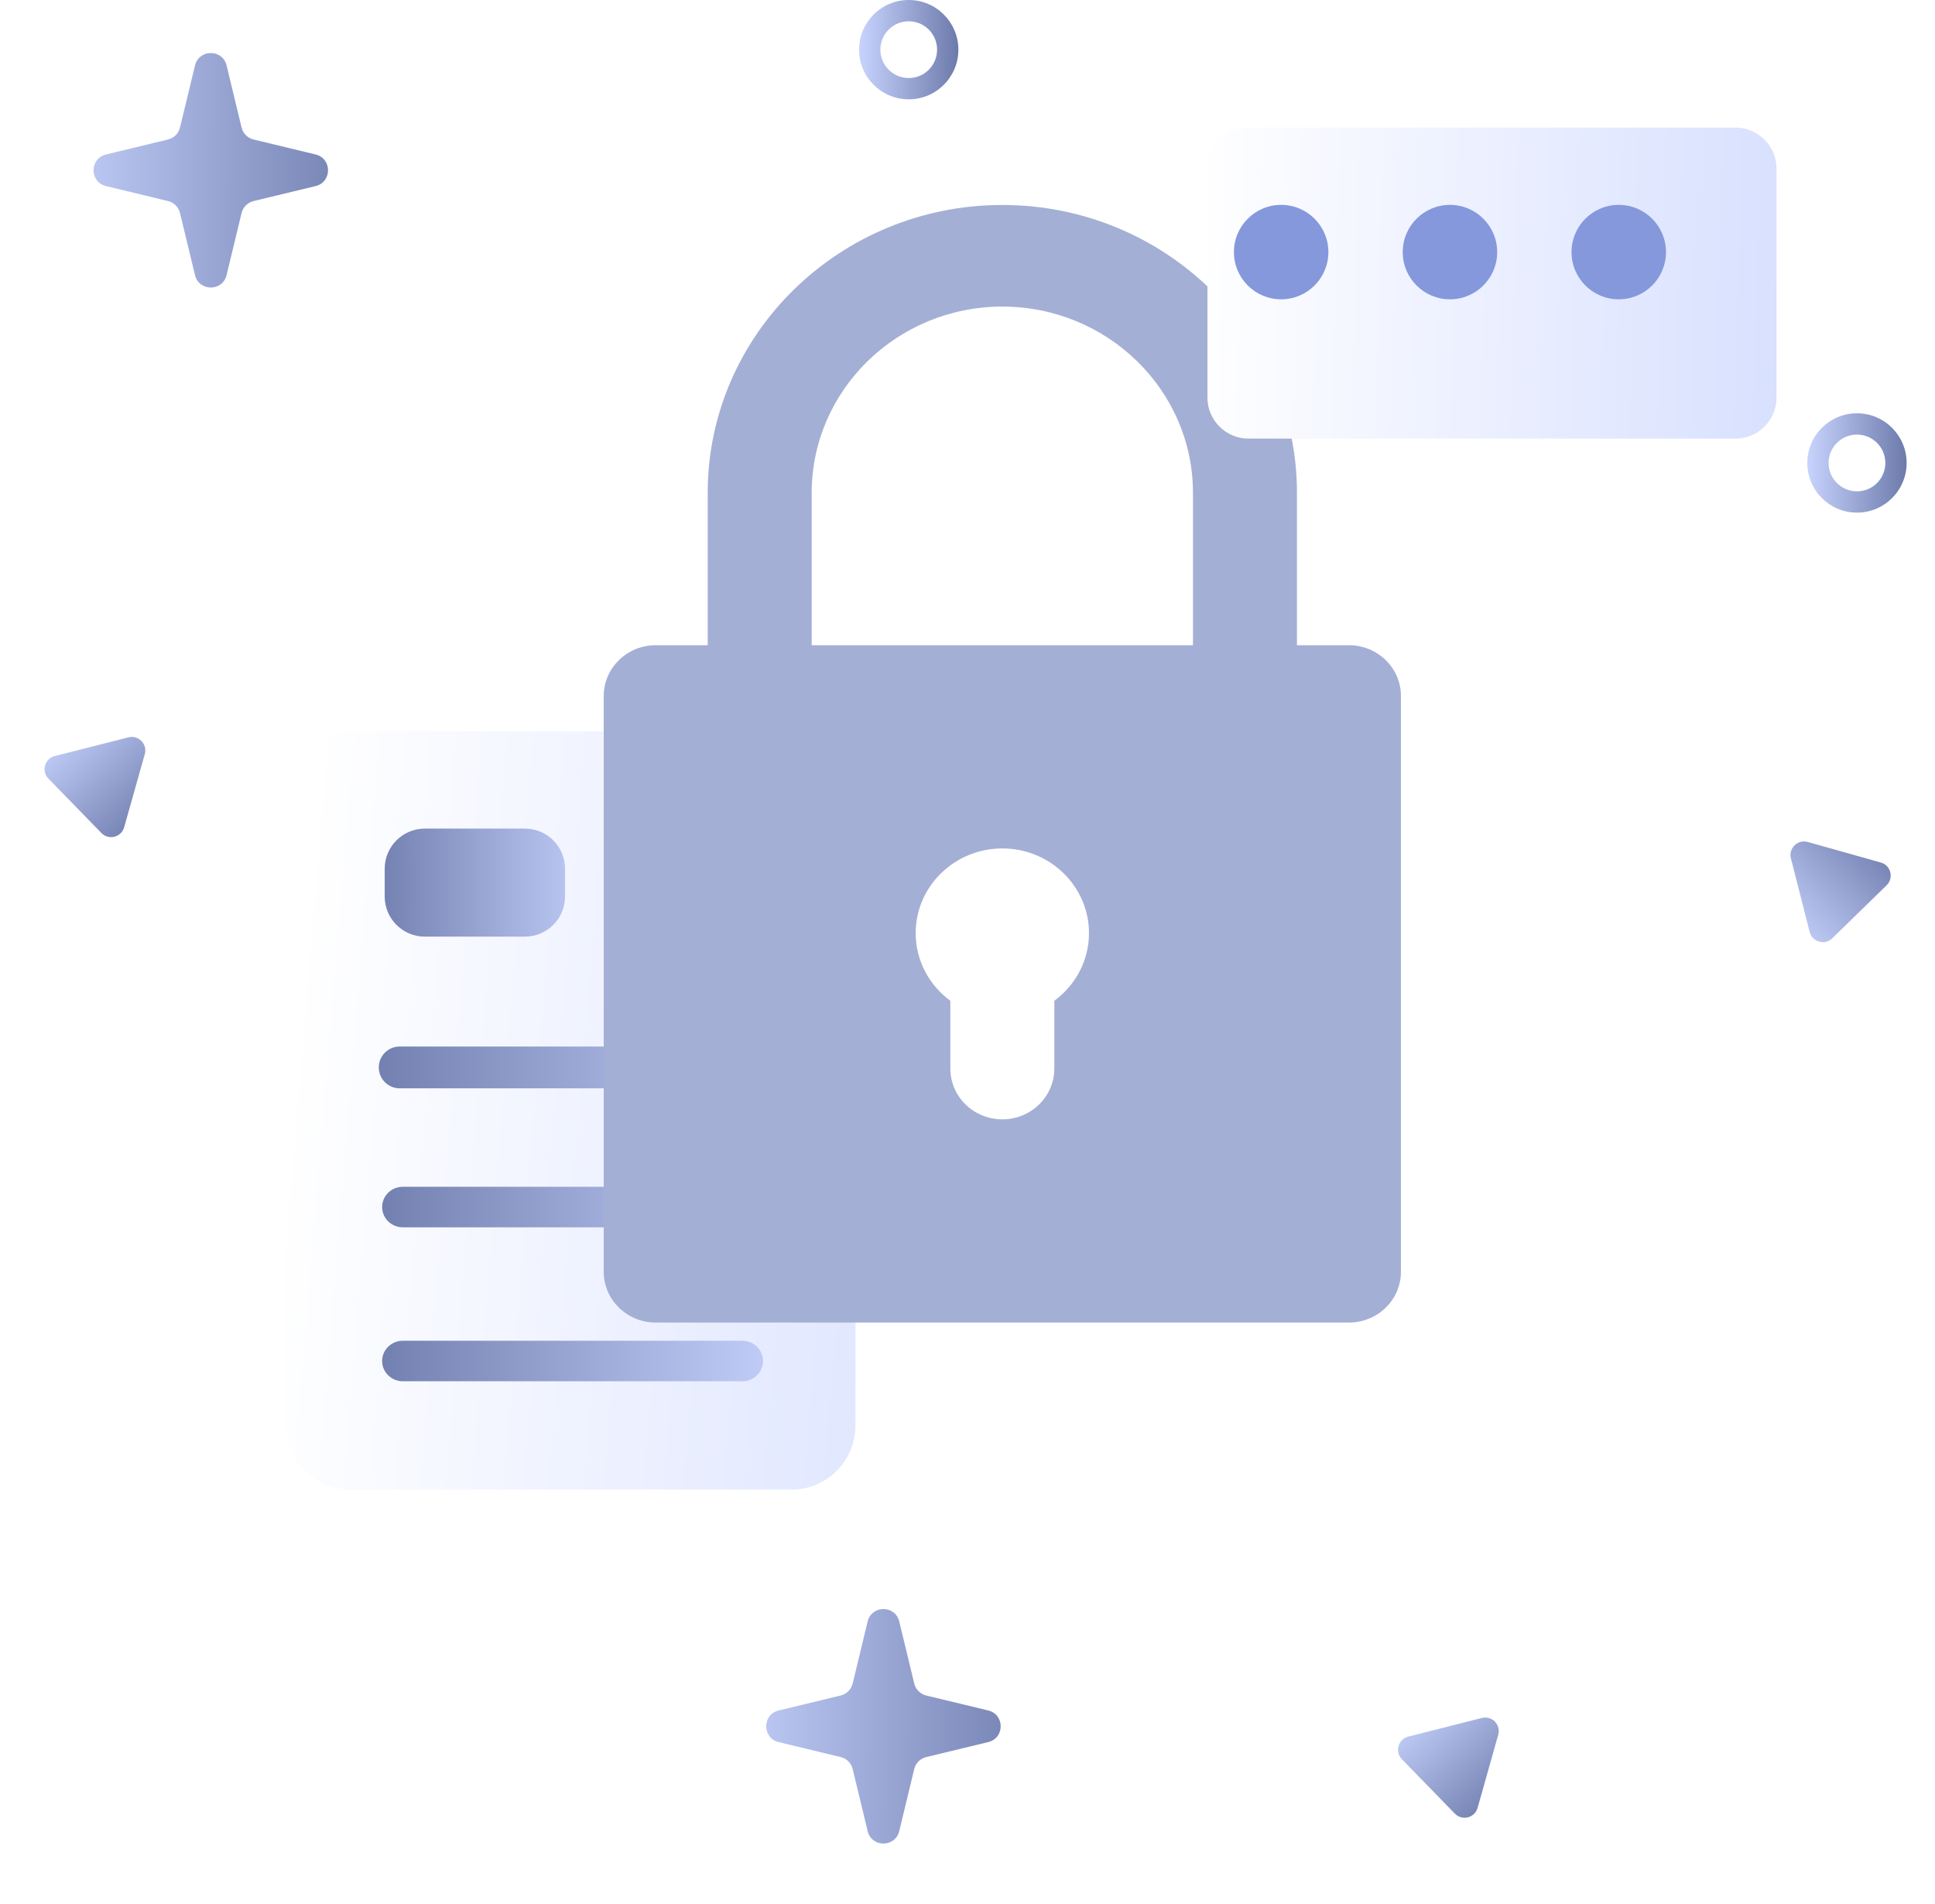 <svg width="250" height="246" viewBox="0 0 250 246" fill="none" xmlns="http://www.w3.org/2000/svg">
<path d="M102.24 94.484H45.285C40.709 94.484 37 98.194 37 102.769V184.178C37 188.753 40.709 192.463 45.285 192.463H102.24C106.816 192.463 110.525 188.753 110.525 184.178V102.769C110.525 98.194 106.816 94.484 102.24 94.484Z" fill="url(#paint0_linear_7638_3259)"/>
<path d="M95.883 135.211H51.639C50.149 135.211 48.941 136.419 48.941 137.909V137.917C48.941 139.407 50.149 140.615 51.639 140.615H95.883C97.373 140.615 98.581 139.407 98.581 137.917V137.909C98.581 136.419 97.373 135.211 95.883 135.211Z" fill="url(#paint1_linear_7638_3259)"/>
<path d="M95.91 173.227H52.045C50.569 173.227 49.371 174.397 49.371 175.84V175.849C49.371 177.292 50.569 178.462 52.045 178.462H95.91C97.387 178.462 98.584 177.292 98.584 175.849V175.84C98.584 174.397 97.387 173.227 95.91 173.227Z" fill="url(#paint2_linear_7638_3259)"/>
<path d="M95.91 153.336H52.045C50.569 153.336 49.371 154.506 49.371 155.949V155.958C49.371 157.401 50.569 158.571 52.045 158.571H95.91C97.387 158.571 98.584 157.401 98.584 155.958V155.949C98.584 154.506 97.387 153.336 95.91 153.336Z" fill="url(#paint3_linear_7638_3259)"/>
<path d="M67.818 107.055H54.889C52.025 107.055 49.703 109.376 49.703 112.24V115.828C49.703 118.692 52.025 121.014 54.889 121.014H67.818C70.682 121.014 73.004 118.692 73.004 115.828V112.24C73.004 109.376 70.682 107.055 67.818 107.055Z" fill="url(#paint4_linear_7638_3259)"/>
<path d="M112.098 209.5C112.615 207.356 115.665 207.356 116.183 209.5L118.117 217.513C118.302 218.279 118.9 218.877 119.666 219.062L127.679 220.996C129.823 221.514 129.823 224.564 127.679 225.081L119.666 227.015C118.9 227.2 118.302 227.799 118.117 228.565L116.183 236.578C115.665 238.722 112.615 238.722 112.098 236.578L110.164 228.565C109.979 227.799 109.38 227.2 108.614 227.015L100.601 225.081C98.457 224.564 98.457 221.514 100.601 220.996L108.614 219.062C109.38 218.877 109.979 218.279 110.164 217.513L112.098 209.5Z" fill="url(#paint5_linear_7638_3259)"/>
<path d="M25.192 8.461C25.709 6.317 28.759 6.317 29.276 8.461L31.211 16.474C31.396 17.24 31.994 17.838 32.76 18.023L40.773 19.957C42.917 20.475 42.917 23.524 40.773 24.042L32.76 25.976C31.994 26.161 31.396 26.759 31.211 27.526L29.276 35.539C28.759 37.683 25.709 37.683 25.192 35.539L23.257 27.526C23.072 26.759 22.474 26.161 21.708 25.976L13.695 24.042C11.551 23.524 11.551 20.475 13.695 19.957L21.708 18.023C22.474 17.838 23.072 17.24 23.257 16.474L25.192 8.461Z" fill="url(#paint6_linear_7638_3259)"/>
<path fill-rule="evenodd" clip-rule="evenodd" d="M117.405 10.083C119.43 10.083 121.071 8.442 121.071 6.417C121.071 4.392 119.43 2.75 117.405 2.75C115.38 2.75 113.738 4.392 113.738 6.417C113.738 8.442 115.38 10.083 117.405 10.083ZM117.405 12.833C120.949 12.833 123.821 9.96 123.821 6.417C123.821 2.873 120.949 0 117.405 0C113.861 0 110.988 2.873 110.988 6.417C110.988 9.96 113.861 12.833 117.405 12.833Z" fill="url(#paint7_linear_7638_3259)"/>
<path d="M231.383 110.903C231.05 109.597 232.256 108.421 233.554 108.785L243 111.44C244.297 111.804 244.713 113.437 243.749 114.378L236.727 121.231C235.763 122.173 234.141 121.717 233.808 120.411L231.383 110.903Z" fill="url(#paint8_linear_7638_3259)"/>
<path d="M16.591 95.267C17.898 94.936 19.073 96.143 18.706 97.44L16.04 106.882C15.674 108.179 14.04 108.593 13.1 107.628L6.256 100.597C5.316 99.631 5.774 98.01 7.08 97.679L16.591 95.267Z" fill="url(#paint9_linear_7638_3259)"/>
<path d="M191.454 221.962C192.761 221.631 193.936 222.838 193.57 224.135L190.903 233.578C190.537 234.875 188.904 235.289 187.964 234.323L181.12 227.292C180.179 226.327 180.637 224.705 181.944 224.374L191.454 221.962Z" fill="url(#paint10_linear_7638_3259)"/>
<path fill-rule="evenodd" clip-rule="evenodd" d="M239.917 63.482C241.942 63.482 243.583 61.84 243.583 59.815C243.583 57.79 241.942 56.148 239.917 56.148C237.892 56.148 236.25 57.79 236.25 59.815C236.25 61.84 237.892 63.482 239.917 63.482ZM239.917 66.232C243.46 66.232 246.333 63.359 246.333 59.815C246.333 56.271 243.46 53.398 239.917 53.398C236.373 53.398 233.5 56.271 233.5 59.815C233.5 63.359 236.373 66.232 239.917 66.232Z" fill="url(#paint11_linear_7638_3259)"/>
<path d="M84.717 170.875H174.283C177.992 170.875 181 167.936 181 164.312V89.929C181 86.304 177.992 83.365 174.283 83.365H167.565V63.676C167.565 43.169 150.489 26.484 129.5 26.484C108.511 26.484 91.435 43.169 91.435 63.676V83.365H84.717C81.008 83.365 78 86.304 78 89.929V164.312C78 167.936 81.008 170.875 84.717 170.875ZM136.217 129.302V138.059C136.217 141.684 133.21 144.622 129.5 144.622C125.79 144.622 122.783 141.684 122.783 138.059V129.302C120.065 127.304 118.304 124.128 118.304 120.557C118.304 114.525 123.327 109.618 129.5 109.618C135.673 109.618 140.696 114.525 140.696 120.557C140.696 124.128 138.935 127.304 136.217 129.302ZM104.87 63.676C104.87 50.406 115.919 39.611 129.5 39.611C143.081 39.611 154.13 50.406 154.13 63.676V83.365H104.87V63.676Z" fill="#A4AFD5"/>
<g filter="url(#filter0_d_7638_3259)">
<path d="M218.217 12.484H155.308C152.376 12.484 150 14.861 150 17.792V47.361C150 50.293 152.376 52.669 155.308 52.669H218.217C221.149 52.669 223.525 50.293 223.525 47.361V17.792C223.525 14.861 221.149 12.484 218.217 12.484Z" fill="url(#paint12_linear_7638_3259)"/>
</g>
<path d="M165.524 38.673C168.894 38.673 171.627 35.941 171.627 32.571C171.627 29.201 168.894 26.469 165.524 26.469C162.154 26.469 159.422 29.201 159.422 32.571C159.422 35.941 162.154 38.673 165.524 38.673Z" fill="#8598DC"/>
<path d="M187.333 38.673C190.703 38.673 193.435 35.941 193.435 32.571C193.435 29.201 190.703 26.469 187.333 26.469C183.963 26.469 181.23 29.201 181.23 32.571C181.23 35.941 183.963 38.673 187.333 38.673Z" fill="#8598DC"/>
<path d="M209.141 38.673C212.512 38.673 215.244 35.941 215.244 32.571C215.244 29.201 212.512 26.469 209.141 26.469C205.771 26.469 203.039 29.201 203.039 32.571C203.039 35.941 205.771 38.673 209.141 38.673Z" fill="#8598DC"/>
<defs>
<filter id="filter0_d_7638_3259" x="143" y="3.484" width="99.525" height="66.188" filterUnits="userSpaceOnUse" color-interpolation-filters="sRGB">
<feFlood flood-opacity="0" result="BackgroundImageFix"/>
<feColorMatrix in="SourceAlpha" type="matrix" values="0 0 0 0 0 0 0 0 0 0 0 0 0 0 0 0 0 0 127 0" result="hardAlpha"/>
<feOffset dx="6" dy="4"/>
<feGaussianBlur stdDeviation="6.5"/>
<feComposite in2="hardAlpha" operator="out"/>
<feColorMatrix type="matrix" values="0 0 0 0 0.105 0 0 0 0 0.466 0 0 0 0 0.546 0 0 0 0.09 0"/>
<feBlend mode="normal" in2="BackgroundImageFix" result="effect1_dropShadow_7638_3259"/>
<feBlend mode="normal" in="SourceGraphic" in2="effect1_dropShadow_7638_3259" result="shape"/>
</filter>
<linearGradient id="paint0_linear_7638_3259" x1="34.792" y1="167.956" x2="175.716" y2="179.53" gradientUnits="userSpaceOnUse">
<stop stop-color="white"/>
<stop offset="1" stop-color="#C8D4FE"/>
</linearGradient>
<linearGradient id="paint1_linear_7638_3259" x1="104.342" y1="140.776" x2="44.658" y2="140.776" gradientUnits="userSpaceOnUse">
<stop stop-color="#C8D4FE"/>
<stop offset="1" stop-color="#6C7AAB"/>
</linearGradient>
<linearGradient id="paint2_linear_7638_3259" x1="104.295" y1="178.618" x2="45.124" y2="178.618" gradientUnits="userSpaceOnUse">
<stop stop-color="#C8D4FE"/>
<stop offset="1" stop-color="#6C7AAB"/>
</linearGradient>
<linearGradient id="paint3_linear_7638_3259" x1="104.295" y1="158.727" x2="45.124" y2="158.727" gradientUnits="userSpaceOnUse">
<stop stop-color="#C8D4FE"/>
<stop offset="1" stop-color="#6C7AAB"/>
</linearGradient>
<linearGradient id="paint4_linear_7638_3259" x1="89.161" y1="120.88" x2="46.754" y2="120.88" gradientUnits="userSpaceOnUse">
<stop offset="0.244" stop-color="#C8D4FE"/>
<stop offset="1" stop-color="#6C7AAB"/>
</linearGradient>
<linearGradient id="paint5_linear_7638_3259" x1="92.091" y1="211.193" x2="136.379" y2="211.481" gradientUnits="userSpaceOnUse">
<stop stop-color="#C8D4FE"/>
<stop offset="1" stop-color="#6C7AAB"/>
</linearGradient>
<linearGradient id="paint6_linear_7638_3259" x1="5.185" y1="10.154" x2="49.473" y2="10.442" gradientUnits="userSpaceOnUse">
<stop stop-color="#C8D4FE"/>
<stop offset="1" stop-color="#6C7AAB"/>
</linearGradient>
<linearGradient id="paint7_linear_7638_3259" x1="110.974" y1="2.962" x2="123.891" y2="3.046" gradientUnits="userSpaceOnUse">
<stop stop-color="#C8D4FE"/>
<stop offset="1" stop-color="#6C7AAB"/>
</linearGradient>
<linearGradient id="paint8_linear_7638_3259" x1="227.015" y1="117.41" x2="240.304" y2="104.606" gradientUnits="userSpaceOnUse">
<stop stop-color="#C8D4FE"/>
<stop offset="1" stop-color="#6C7AAB"/>
</linearGradient>
<linearGradient id="paint9_linear_7638_3259" x1="10.091" y1="90.889" x2="22.877" y2="104.196" gradientUnits="userSpaceOnUse">
<stop stop-color="#C8D4FE"/>
<stop offset="1" stop-color="#6C7AAB"/>
</linearGradient>
<linearGradient id="paint10_linear_7638_3259" x1="184.954" y1="217.585" x2="197.74" y2="230.891" gradientUnits="userSpaceOnUse">
<stop stop-color="#C8D4FE"/>
<stop offset="1" stop-color="#6C7AAB"/>
</linearGradient>
<linearGradient id="paint11_linear_7638_3259" x1="233.485" y1="56.36" x2="246.403" y2="56.444" gradientUnits="userSpaceOnUse">
<stop stop-color="#C8D4FE"/>
<stop offset="1" stop-color="#6C7AAB"/>
</linearGradient>
<linearGradient id="paint12_linear_7638_3259" x1="147.792" y1="42.618" x2="253.956" y2="45.689" gradientUnits="userSpaceOnUse">
<stop stop-color="white"/>
<stop offset="1" stop-color="#C8D4FE"/>
</linearGradient>
</defs>
</svg>
